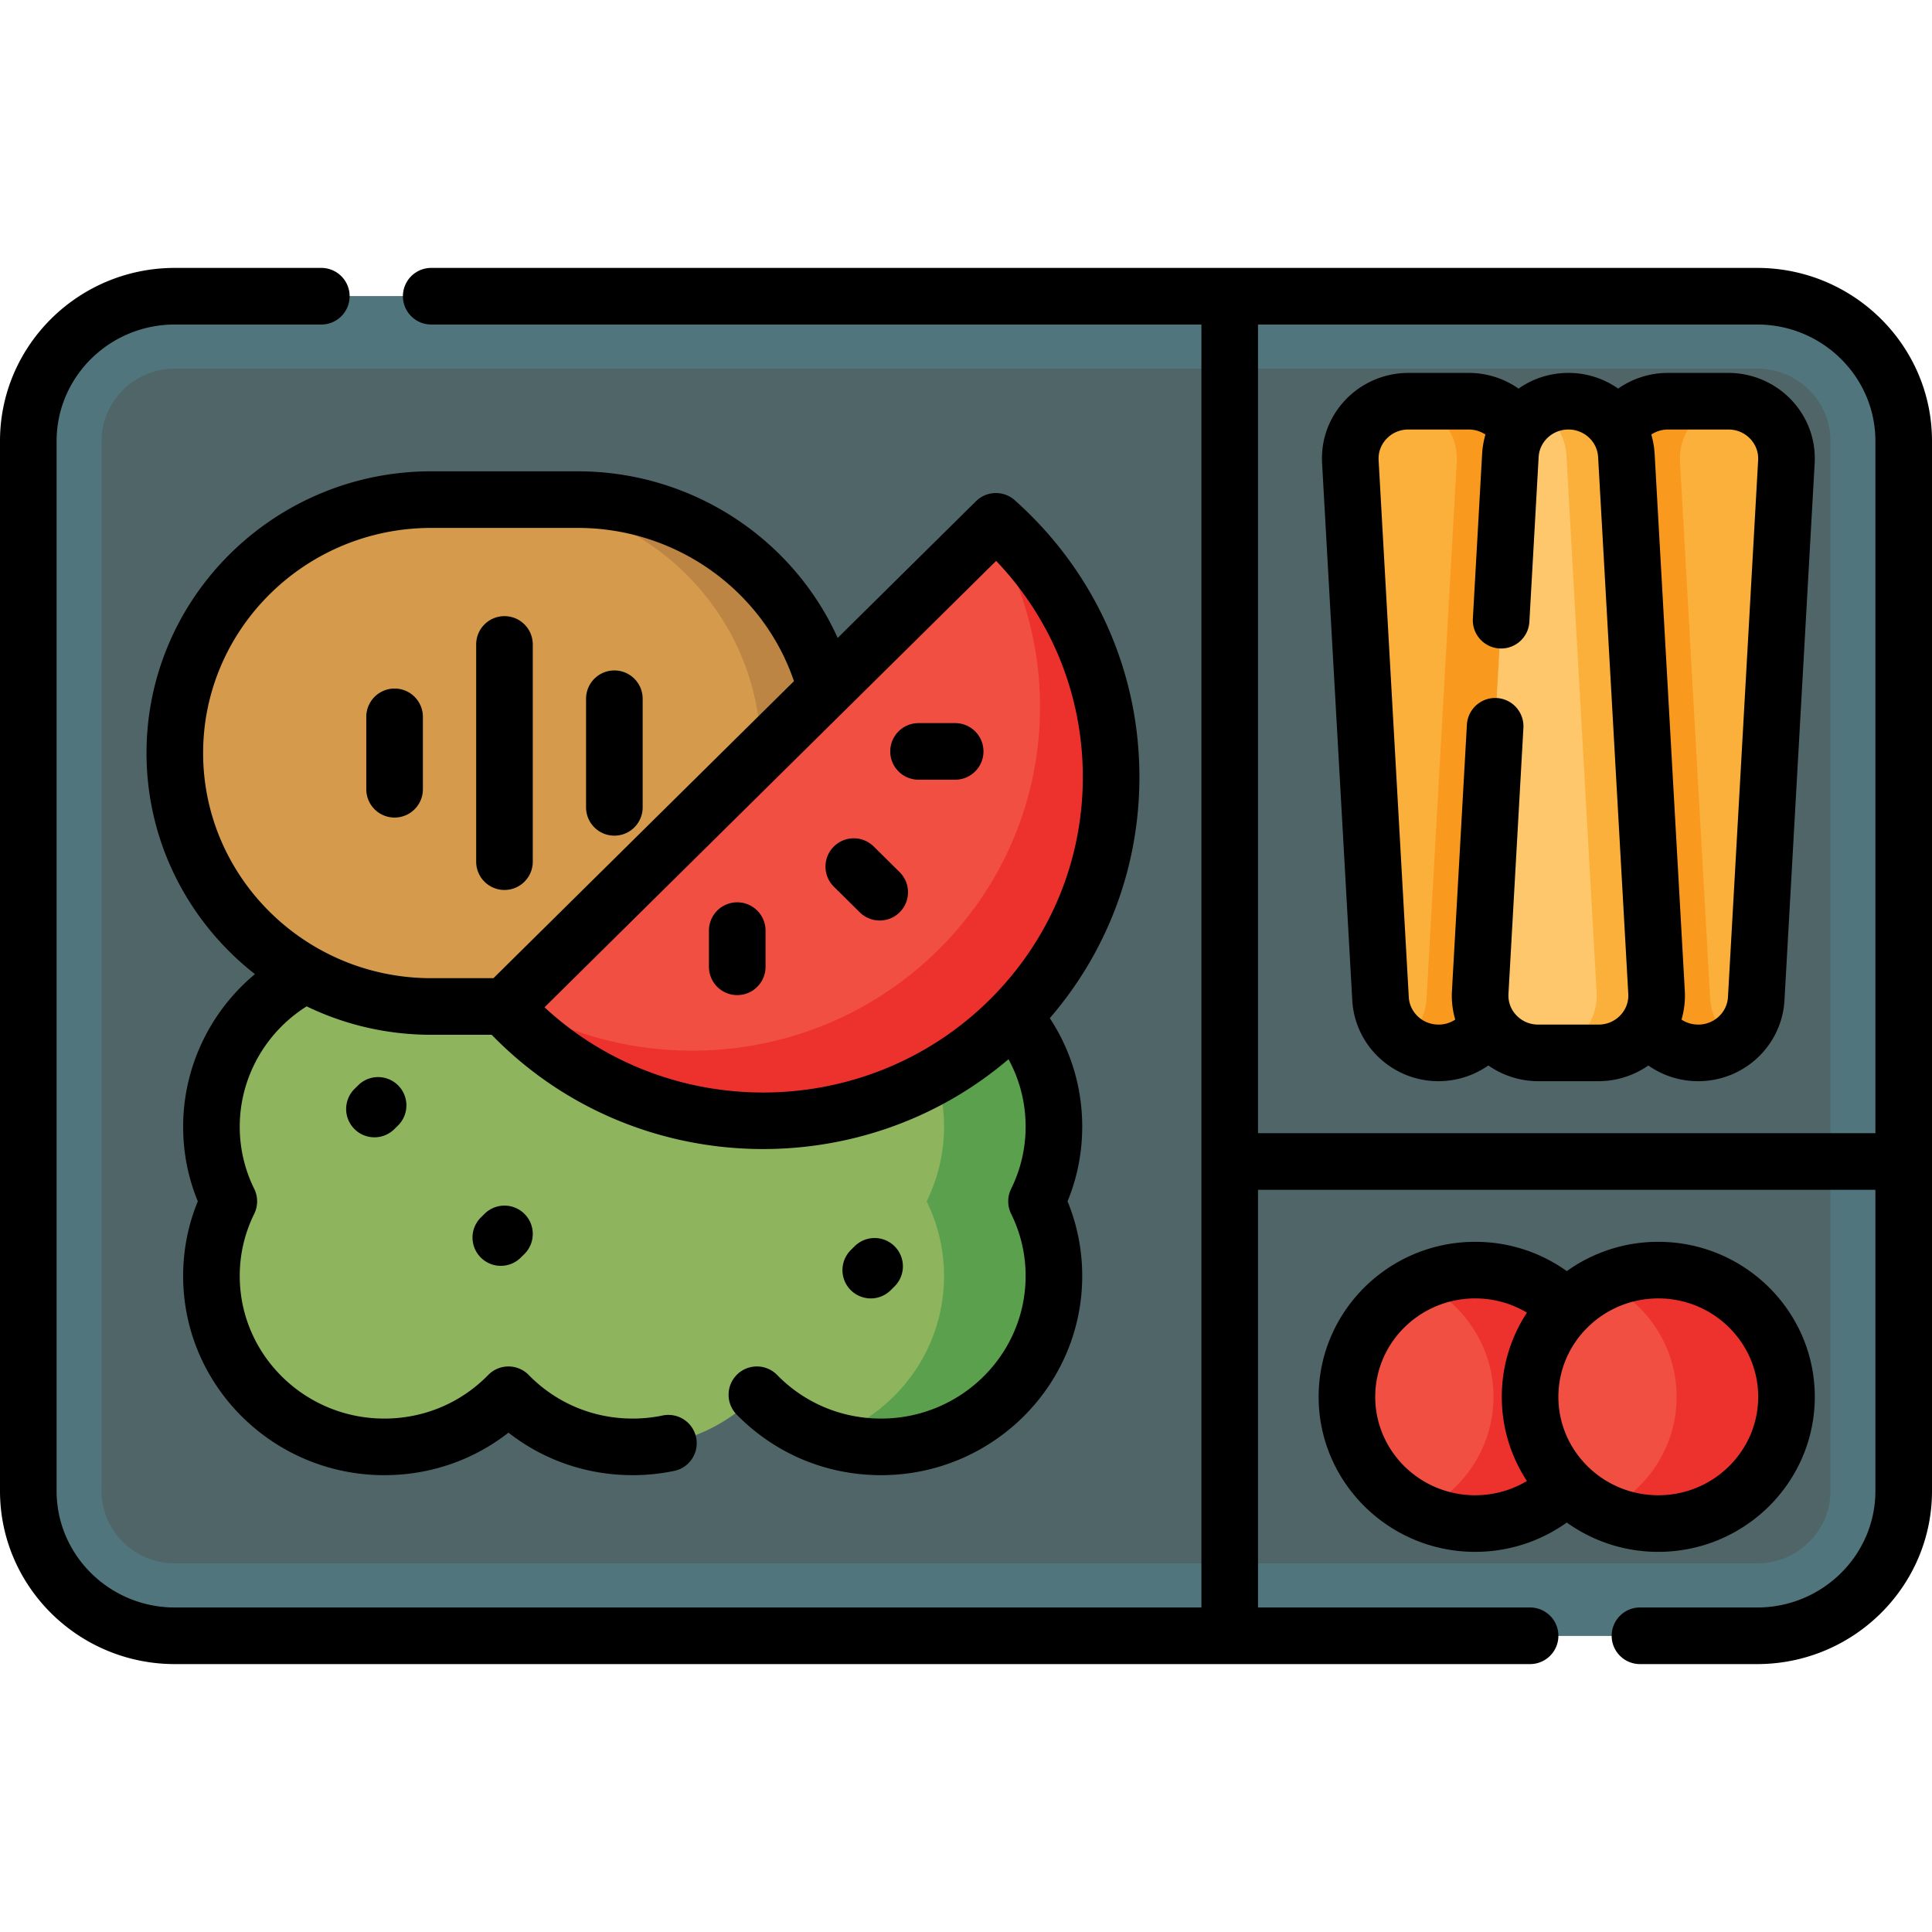 <svg xmlns="http://www.w3.org/2000/svg" viewBox="0 0 512 512" style="enable-background:new 0 0 512 512" xml:space="preserve"><path style="fill:#506568" d="M504.5 116.878v278.243c0 21.196-17.384 38.378-38.828 38.378H46.328C24.884 433.5 7.5 416.317 7.5 395.122V116.878C7.5 95.683 24.884 78.5 46.328 78.5h419.344c21.444 0 38.828 17.183 38.828 38.378z"/><path style="fill:#50757c" d="M465.672 78.5H46.328C24.884 78.5 7.5 95.683 7.5 116.878v278.243c0 21.196 17.384 38.378 38.828 38.378h419.344c21.444 0 38.828-17.183 38.828-38.378V116.878c0-21.195-17.384-38.378-38.828-38.378zm19.414 316.622c0 10.581-8.709 19.189-19.414 19.189H46.328c-10.705 0-19.414-8.608-19.414-19.189V116.878c0-10.581 8.709-19.189 19.414-19.189h419.344c10.705 0 19.414 8.608 19.414 19.189v278.244z"/><path style="fill:#f99a1e" d="m473.413 122.382-7.997 142.275c-.453 8.062-7.199 14.37-15.368 14.37s-14.915-6.308-15.368-14.37l-7.997-142.275c-.49-8.72 6.532-16.057 15.368-16.057h15.994c8.836-.001 15.858 7.336 15.368 16.057zm-84.196-16.058h-15.994c-8.836 0-15.858 7.337-15.368 16.057l7.997 142.275c.453 8.062 7.199 14.37 15.368 14.37s14.915-6.308 15.368-14.37l7.997-142.275c.491-8.72-6.531-16.057-15.368-16.057z"/><path style="fill:#fbb03b" d="m473.413 122.382-7.997 142.275c-.26 4.634-2.606 8.68-6.1 11.29-3.494-2.61-5.84-6.656-6.1-11.29l-7.997-142.275c-.466-8.297 5.871-15.326 14.097-15.992 8.226.665 14.563 7.695 14.097 15.992zm-101.46-15.992c-8.226.665-14.563 7.695-14.097 15.992l7.997 142.275c.26 4.634 2.606 8.68 6.1 11.29 3.494-2.61 5.84-6.656 6.1-11.29l7.997-142.275c.466-8.297-5.871-15.327-14.097-15.992zm59.05 14.304c-.453-8.062-7.199-14.37-15.368-14.37s-14.915 6.308-15.368 14.37l-7.997 142.275c-.49 8.72 6.532 16.058 15.368 16.058h15.994c8.836 0 15.858-7.337 15.368-16.058l-7.997-142.275z"/><path style="fill:#fec76b" d="M407.753 279.027h-.116c-8.836 0-15.858-7.337-15.368-16.058l7.997-142.275c.292-5.199 3.209-9.656 7.429-12.175 4.22 2.519 7.137 6.976 7.429 12.175l7.997 142.275c.491 8.721-6.531 16.058-15.368 16.058z"/><path style="fill:#ed322e" d="M473.438 370.176c0 18.546-15.211 33.581-33.975 33.581a34.061 34.061 0 0 1-24.268-10.089 34.061 34.061 0 0 1-24.268 10.089c-18.764 0-33.975-15.035-33.975-33.581s15.211-33.581 33.975-33.581a34.061 34.061 0 0 1 24.268 10.089 34.061 34.061 0 0 1 24.268-10.089c18.764 0 33.975 15.034 33.975 33.581z"/><path style="fill:#f24f43" d="M395.781 370.176c0 13.395-7.937 24.955-19.414 30.345-11.477-5.39-19.414-16.95-19.414-30.345s7.937-24.955 19.414-30.345c11.478 5.39 19.414 16.949 19.414 30.345zm29.121-30.345c-11.477 5.39-19.414 16.95-19.414 30.345s7.937 24.955 19.414 30.345c11.477-5.39 19.414-16.95 19.414-30.345 0-13.396-7.936-24.955-19.414-30.345z"/><path style="fill:#8eb55e" d="M274.688 318.365a44.647 44.647 0 0 1 4.609 19.804c0 25-20.504 45.267-45.797 45.267-12.925 0-24.59-5.3-32.917-13.811-8.327 8.511-19.992 13.811-32.917 13.811s-24.59-5.3-32.917-13.811c-8.327 8.511-19.992 13.811-32.917 13.811-25.293 0-45.797-20.267-45.797-45.267a44.644 44.644 0 0 1 4.609-19.804 44.647 44.647 0 0 1-4.609-19.804c0-25 20.504-45.267 45.797-45.267 12.925 0 24.59 5.3 32.917 13.811 8.327-8.511 19.992-13.811 32.917-13.811s24.59 5.3 32.917 13.811c8.327-8.511 19.992-13.811 32.917-13.811 25.293 0 45.797 20.267 45.797 45.267a44.647 44.647 0 0 1-4.609 19.804z"/><path style="fill:#5ba14d" d="M274.688 318.365a44.647 44.647 0 0 1 4.609 19.804c0 25-20.504 45.267-45.797 45.267-5.092 0-9.983-.834-14.557-2.351 18.15-6.016 31.233-22.95 31.233-42.916a44.644 44.644 0 0 0-4.609-19.804 44.647 44.647 0 0 0 4.609-19.804c0-19.966-13.083-36.9-31.233-42.916a46.126 46.126 0 0 1 14.557-2.351c25.293 0 45.797 20.267 45.797 45.267a44.647 44.647 0 0 1-4.609 19.804z"/><path style="fill:#bc8544" d="M153.105 132.404c36.496 0 66.263 28.442 67.871 64.124-1.608 35.681-31.375 64.124-67.871 64.124h-38.828c-36.496 0-66.263-28.442-67.871-64.124 1.608-35.681 31.375-64.124 67.871-64.124h38.828z"/><path style="fill:#d59a4c" d="M201.641 199.566c0 37.093-30.422 67.162-67.949 67.162h-19.414c-37.527 0-67.949-30.07-67.949-67.162 0-37.093 30.422-67.162 67.949-67.162h19.414c37.527 0 67.949 30.07 67.949 67.162z"/><path style="fill:#f24f43" d="M263.926 138.159a93.287 93.287 0 0 1 3.522 3.304c36.013 35.596 36.013 93.308 0 128.904s-94.401 35.596-130.414 0a92.583 92.583 0 0 1-3.342-3.481l130.234-128.727z"/><path style="fill:#ed322e" d="M267.448 270.366c-36.013 35.596-94.401 35.596-130.414 0a92.583 92.583 0 0 1-3.342-3.481l1.756-1.736c35.5 21.406 82.464 16.955 113.17-13.396s35.209-76.77 13.553-111.859l1.756-1.736a93.287 93.287 0 0 1 3.522 3.304c36.012 35.596 36.012 93.308-.001 128.904z"/><path d="M112.07 189.972v19.189a7.5 7.5 0 0 1-15 0v-19.189a7.5 7.5 0 0 1 15 0zm327.393 221.285a41.51 41.51 0 0 1-24.252-7.773c-7.032 5.042-15.482 7.773-24.283 7.773-22.869 0-41.475-18.429-41.475-41.081s18.605-41.081 41.475-41.081c8.842 0 17.265 2.724 24.288 7.77a41.515 41.515 0 0 1 24.247-7.77c22.869 0 41.475 18.429 41.475 41.081s-18.606 41.081-41.475 41.081zm-41.475-41.081c0-8.221 2.45-15.885 6.665-22.314-4.096-2.456-8.808-3.767-13.726-3.767-14.599 0-26.475 11.7-26.475 26.081s11.876 26.081 26.475 26.081c4.896 0 9.62-1.315 13.724-3.771a40.56 40.56 0 0 1-6.663-22.31zm41.475 26.081c14.598 0 26.475-11.7 26.475-26.081s-11.877-26.081-26.475-26.081-26.475 11.7-26.475 26.081 11.877 26.081 26.475 26.081zm35.278-290.258c4.324 4.574 6.512 10.542 6.16 16.804l-7.997 142.275c-.676 12.027-10.716 21.449-22.856 21.449a22.95 22.95 0 0 1-13.222-4.158 23.11 23.11 0 0 1-13.195 4.158h-15.993a23.112 23.112 0 0 1-13.209-4.167 23.123 23.123 0 0 1-13.208 4.167c-12.141 0-22.181-9.421-22.856-21.449l-7.997-142.275c-.352-6.262 1.836-12.229 6.16-16.804 4.311-4.56 10.396-7.175 16.696-7.175h15.994c4.807 0 9.403 1.489 13.213 4.162a22.916 22.916 0 0 1 13.204-4.162 22.92 22.92 0 0 1 13.198 4.158c3.816-2.686 8.402-4.158 13.219-4.158h15.993c6.301 0 12.386 2.615 16.696 7.175zm-43.23 157.392-7.996-142.276c-.229-4.088-3.691-7.291-7.88-7.291s-7.65 3.202-7.88 7.291l-2.455 43.669c-.232 4.135-3.765 7.291-7.909 7.067a7.499 7.499 0 0 1-7.067-7.909l2.455-43.669c.1-1.767.401-3.479.882-5.111a8.004 8.004 0 0 0-4.442-1.337h-15.994c-2.227 0-4.285.88-5.797 2.479-1.461 1.546-2.201 3.555-2.083 5.657l7.997 142.275c.229 4.088 3.691 7.291 7.88 7.291a7.94 7.94 0 0 0 4.431-1.326 22.595 22.595 0 0 1-.87-7.652L388.746 192a7.5 7.5 0 0 1 14.976.842l-3.965 70.549a7.547 7.547 0 0 0 2.083 5.657c1.512 1.599 3.57 2.479 5.797 2.479h15.993c2.227 0 4.285-.88 5.797-2.479 1.463-1.547 2.202-3.555 2.084-5.657zm32.331-147.087c-1.512-1.599-3.57-2.479-5.797-2.479h-15.993c-1.614 0-3.15.471-4.443 1.334.481 1.634.783 3.346.883 5.114l7.996 142.276a22.626 22.626 0 0 1-.87 7.653 7.994 7.994 0 0 0 4.431 1.325c4.188 0 7.65-3.202 7.88-7.291l7.997-142.275c.117-2.102-.623-4.111-2.084-5.657zm48.158.574v278.243C512 420.419 491.217 441 465.672 441h-31.063c-4.143 0-7.5-3.358-7.5-7.5s3.357-7.5 7.5-7.5h31.063C482.946 426 497 412.148 497 395.122v-79.811H333.385V426h72.104c4.143 0 7.5 3.358 7.5 7.5s-3.357 7.5-7.5 7.5H46.328C20.783 441 0 420.419 0 395.122V116.878C0 91.581 20.783 71 46.328 71h38.828a7.5 7.5 0 0 1 0 15H46.328C29.054 86 15 99.852 15 116.878v278.243C15 412.148 29.054 426 46.328 426h272.057V86H114.277a7.5 7.5 0 0 1 0-15h351.395C491.217 71 512 91.581 512 116.878zm-15 0C497 99.852 482.946 86 465.672 86H333.385v214.311H497V116.878zM195.377 239.121a7.5 7.5 0 0 0-7.5 7.5v9.594a7.5 7.5 0 0 0 15 0v-9.594a7.5 7.5 0 0 0-7.5-7.5zm40.657 102.808.971-.959a7.5 7.5 0 1 0-10.544-10.668l-.971.959a7.5 7.5 0 0 0 5.272 12.834c1.905 0 3.81-.721 5.272-2.166zM133.691 163.283a7.5 7.5 0 0 0-7.5 7.5v57.567a7.5 7.5 0 0 0 15 0v-57.567a7.5 7.5 0 0 0-7.5-7.5zm-5.272 158.383-.971.959a7.5 7.5 0 0 0 5.272 12.834c1.904 0 3.81-.721 5.272-2.166l.971-.959a7.5 7.5 0 0 0 .062-10.606 7.498 7.498 0 0 0-10.606-.062zM94.93 287.605l-.971.959a7.5 7.5 0 0 0 5.272 12.834c1.904 0 3.81-.721 5.272-2.166l.971-.959a7.5 7.5 0 0 0 .062-10.606 7.498 7.498 0 0 0-10.606-.062zm207.028-81.691c0 23.684-8.379 46.091-23.748 63.912 5.629 8.552 8.587 18.417 8.587 28.734 0 6.876-1.306 13.521-3.886 19.804 2.58 6.283 3.886 12.928 3.886 19.804 0 29.096-23.909 52.767-53.297 52.767-14.547 0-28.141-5.706-38.278-16.066a7.5 7.5 0 1 1 10.722-10.49c7.292 7.453 17.078 11.557 27.556 11.557 21.117 0 38.297-16.942 38.297-37.767a36.965 36.965 0 0 0-3.836-16.487 7.503 7.503 0 0 1 0-6.635 36.962 36.962 0 0 0 3.836-16.487c0-6.316-1.555-12.396-4.534-17.851-39.114 33.325-98.408 31.654-135.501-5.01-.487-.481-.974-.973-1.458-1.471h-16.026c-11.83 0-23.036-2.71-33.012-7.533-10.983 6.912-17.73 18.953-17.73 31.865a36.975 36.975 0 0 0 3.835 16.487 7.503 7.503 0 0 1 0 6.635 36.961 36.961 0 0 0-3.835 16.487c0 20.825 17.18 37.767 38.297 37.767 10.479 0 20.265-4.104 27.555-11.556a7.502 7.502 0 0 1 10.722 0c7.291 7.452 17.077 11.556 27.556 11.556 2.664 0 5.323-.271 7.904-.806a7.5 7.5 0 1 1 3.042 14.688 54.116 54.116 0 0 1-10.946 1.117c-12.116 0-23.571-3.958-32.917-11.266-9.346 7.308-20.801 11.266-32.917 11.266-29.388 0-53.297-23.671-53.297-52.767 0-6.877 1.305-13.522 3.885-19.804-2.58-6.282-3.885-12.927-3.885-19.804 0-15.706 7.106-30.476 19.022-40.407-17.488-13.686-28.729-34.862-28.729-58.587 0-41.169 33.846-74.662 75.449-74.662h38.828c30.067 0 56.911 17.665 68.888 44.156l36.66-36.235a7.5 7.5 0 0 1 10.261-.267 100.651 100.651 0 0 1 3.807 3.571c18.853 18.635 29.237 43.418 29.237 69.785zm-91.549-25.403c-8.206-24.091-31.239-40.606-57.304-40.606h-38.828c-33.332 0-60.449 26.764-60.449 59.662s27.117 59.662 60.449 59.662h16.492l79.64-78.718zm76.549 25.403c0-21.468-8.137-41.705-22.97-57.272l-119.686 118.3c33.184 30.742 85.482 30.104 117.873-1.911 15.982-15.795 24.783-36.79 24.783-59.117zm-33.827-14.284h-9.707a7.5 7.5 0 0 0 0 15h9.707a7.5 7.5 0 0 0 0-15zm-90.318-13.955a7.5 7.5 0 0 0-7.5 7.5v28.784a7.5 7.5 0 0 0 15 0v-28.784a7.5 7.5 0 0 0-7.5-7.5zm68.723 46.65a7.498 7.498 0 0 0-10.606.063 7.498 7.498 0 0 0 .063 10.606l6.864 6.784a7.475 7.475 0 0 0 5.271 2.166 7.498 7.498 0 0 0 5.272-12.834l-6.864-6.785z"/></svg>
